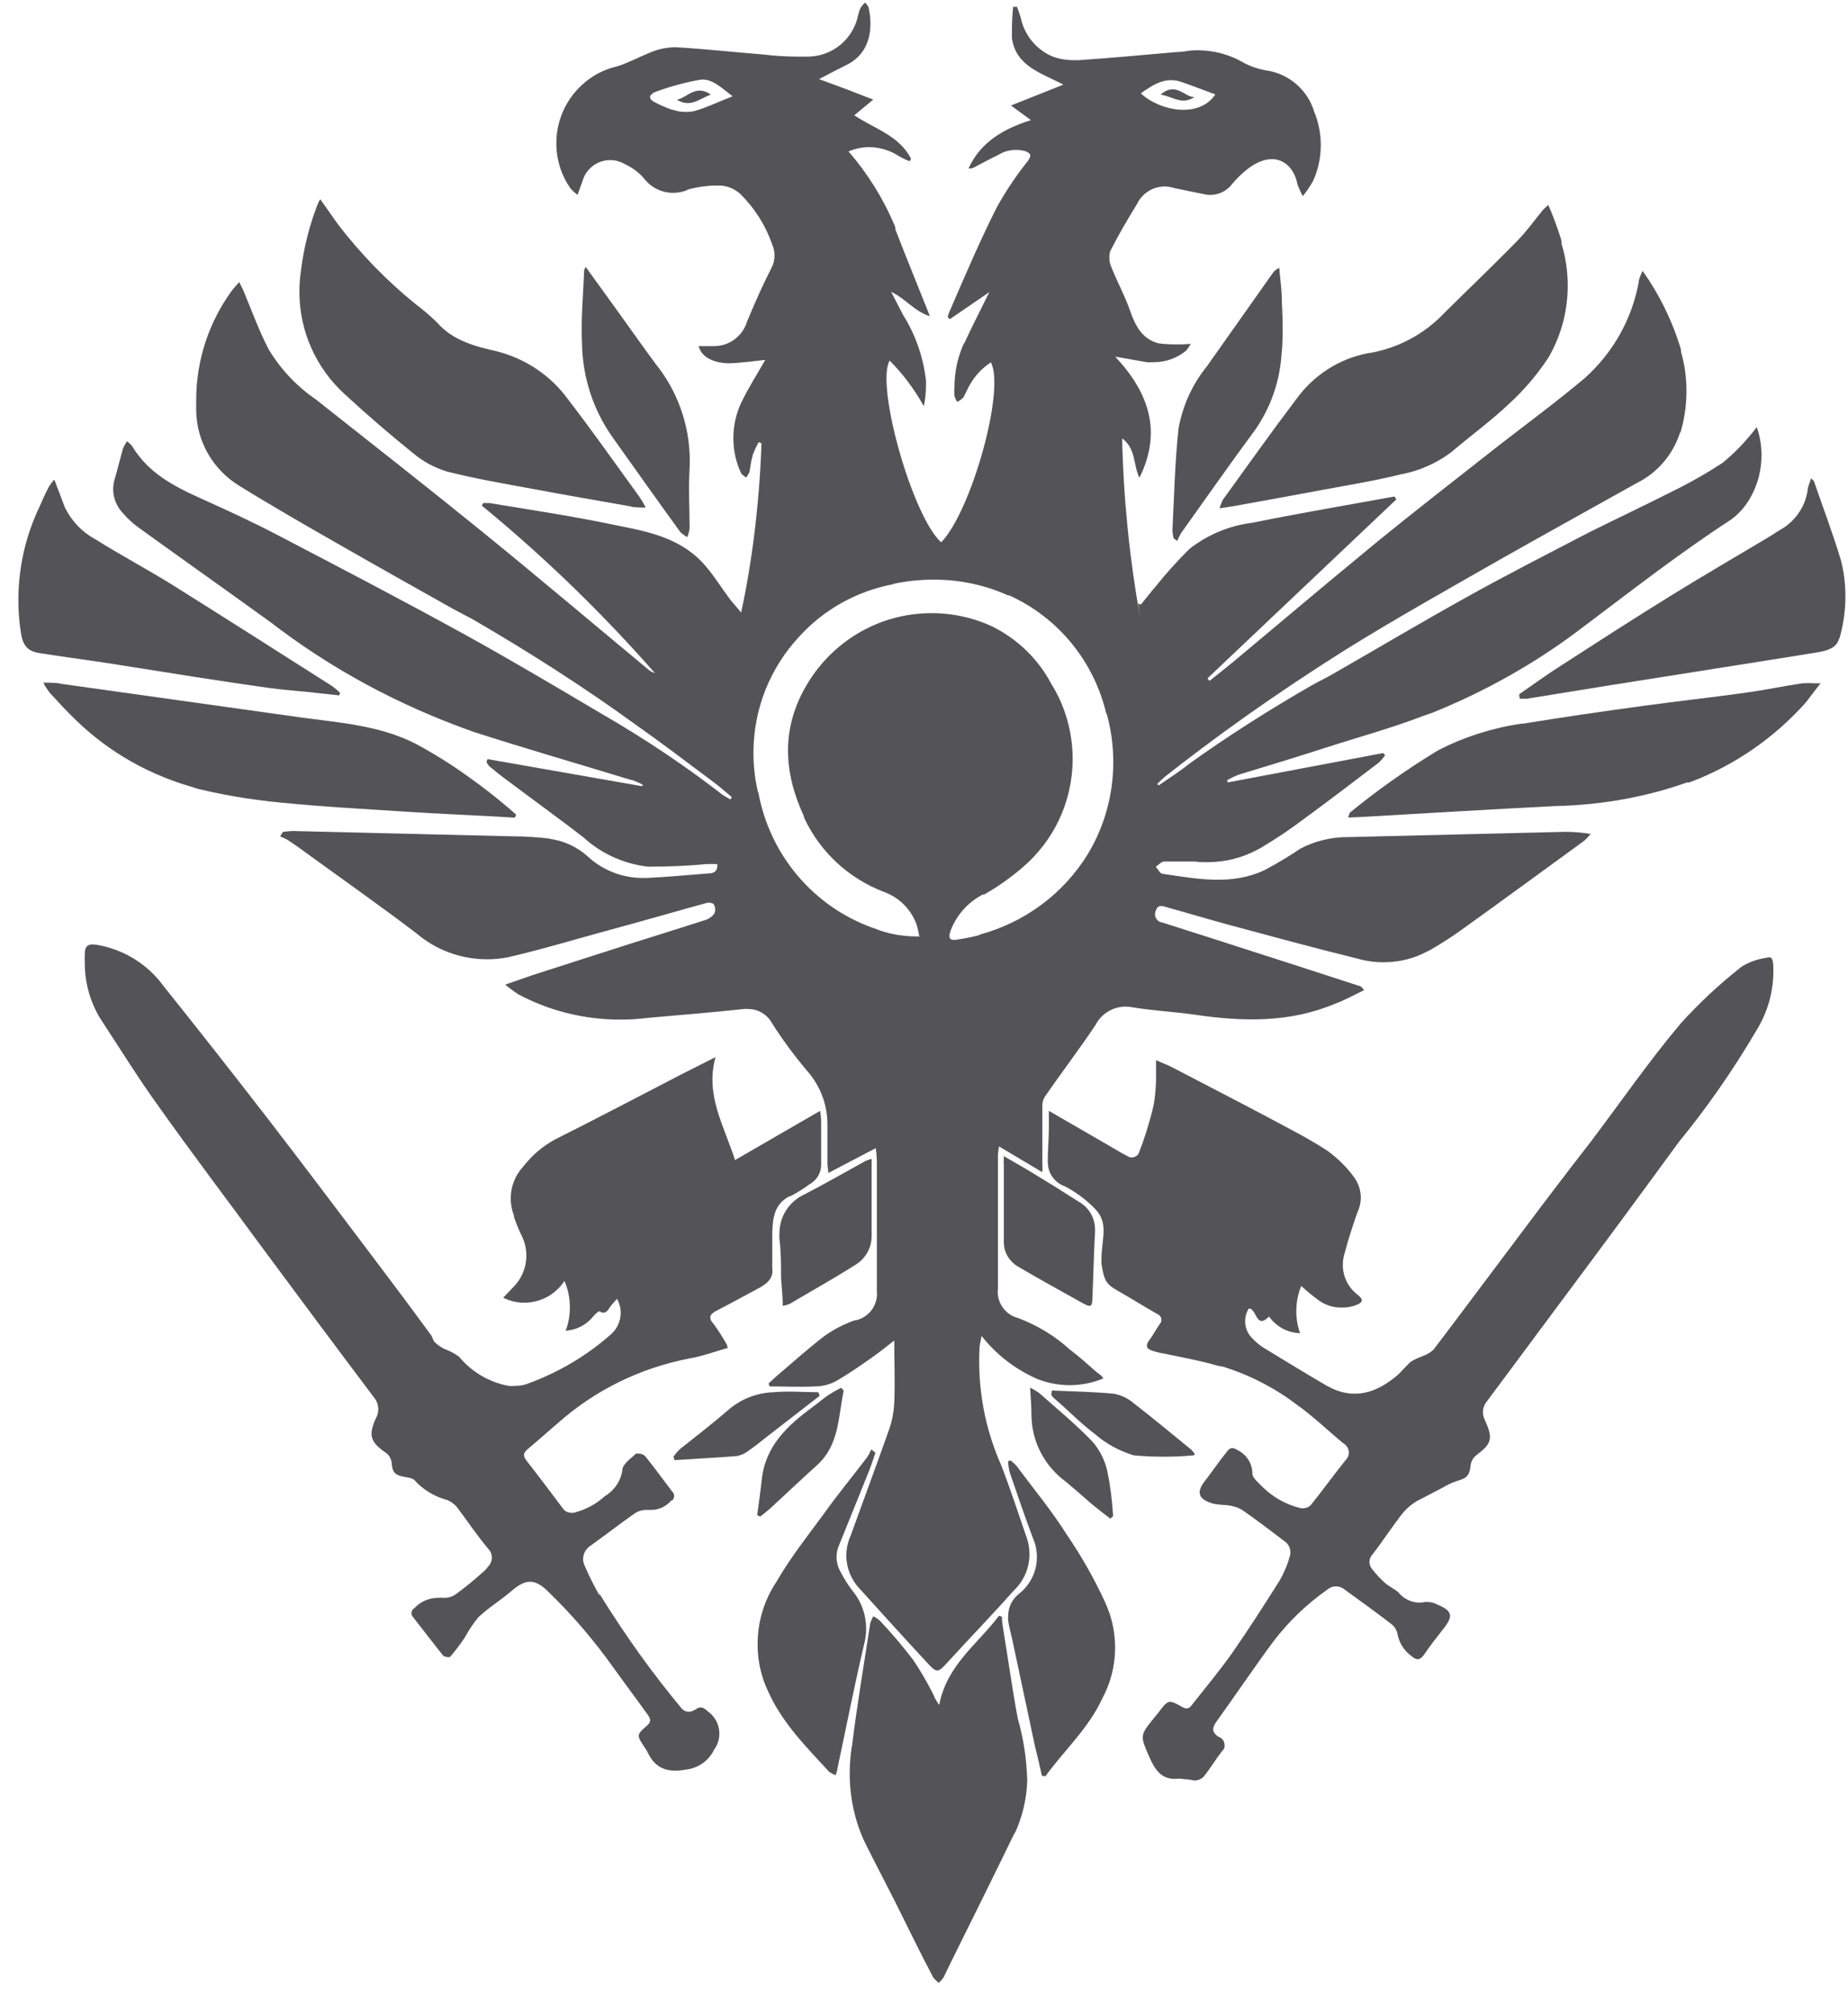 <?xml version="1.0" encoding="UTF-8"?>
<svg width="56px" height="61px" viewBox="0 0 56 61" version="1.1" xmlns="http://www.w3.org/2000/svg" xmlns:xlink="http://www.w3.org/1999/xlink">
    <title>faction-crucible-svgrepo-com</title>
    <g id="页面-1" stroke="none" stroke-width="1" fill="none" fill-rule="evenodd">
        <g id="形状库素材-节日" transform="translate(-160, -240)" fill="#545458" fill-rule="nonzero">
            <g id="faction-crucible-svgrepo-com" transform="translate(160.557, 240.076)">
                <path d="M6.693,8.472 L6.811,8.711 C7.066,9.322 7.288,9.942 7.595,10.529 C7.966,11.135 8.446,11.637 9.011,12.025 L9.027,12.037 C10.719,13.375 12.413,14.701 14.084,16.058 C15.754,17.415 17.425,18.829 19.095,20.216 C19.15,20.261 19.213,20.297 19.285,20.318 L19.288,20.318 C17.693,18.505 16.002,16.866 14.191,15.366 L14.116,15.306 L14.043,15.244 L14.088,15.166 L14.268,15.166 C15.569,15.379 16.874,15.576 18.171,15.852 C19.172,16.045 20.162,16.262 20.86,17.119 C21.115,17.419 21.323,17.764 21.557,18.072 C21.647,18.19 21.754,18.302 21.902,18.482 C22.23,16.973 22.451,15.211 22.517,13.409 L22.519,13.355 L22.433,13.321 C22.371,13.433 22.307,13.568 22.253,13.709 L22.245,13.731 L22.245,13.756 C22.196,13.908 22.187,14.076 22.151,14.232 C22.123,14.294 22.091,14.348 22.052,14.397 L22.054,14.395 C22.001,14.35 21.923,14.313 21.898,14.256 C21.752,13.947 21.666,13.583 21.666,13.199 C21.666,12.815 21.752,12.453 21.904,12.127 L21.898,12.142 C22.116,11.678 22.395,11.251 22.633,10.829 C22.305,10.863 21.926,10.919 21.55,10.932 C21.066,10.932 20.691,10.739 20.614,10.411 L21.083,10.411 C21.083,10.411 21.085,10.411 21.085,10.411 C21.548,10.411 21.941,10.107 22.074,9.687 L22.076,9.68 C22.307,9.125 22.549,8.572 22.823,8.037 C22.879,7.932 22.913,7.807 22.913,7.674 C22.913,7.672 22.913,7.67 22.913,7.668 L22.913,7.668 C22.913,7.552 22.888,7.439 22.845,7.338 L22.847,7.344 C22.637,6.738 22.303,6.221 21.876,5.801 L21.876,5.801 C21.714,5.653 21.501,5.557 21.266,5.546 L21.265,5.546 L21.199,5.546 C21.195,5.546 21.19,5.546 21.184,5.546 C20.85,5.546 20.53,5.595 20.228,5.686 L20.25,5.681 L20.275,5.681 C20.147,5.735 19.999,5.767 19.843,5.767 C19.474,5.767 19.148,5.589 18.943,5.313 L18.942,5.31 C18.786,5.141 18.602,5.002 18.394,4.905 L18.383,4.901 C18.255,4.822 18.1,4.775 17.933,4.775 C17.534,4.775 17.196,5.045 17.095,5.411 L17.093,5.416 C17.048,5.535 17.007,5.655 16.945,5.827 C16.864,5.769 16.795,5.707 16.733,5.636 L16.731,5.634 C16.461,5.251 16.302,4.777 16.302,4.263 C16.302,3.461 16.697,2.749 17.303,2.314 L17.31,2.308 C17.554,2.134 17.841,2.004 18.152,1.933 L18.167,1.929 C18.499,1.819 18.812,1.65 19.137,1.519 C19.36,1.421 19.62,1.361 19.894,1.354 L19.896,1.354 C20.803,1.406 21.705,1.506 22.613,1.579 C22.926,1.618 23.287,1.64 23.653,1.64 C23.668,1.64 23.683,1.64 23.698,1.64 L23.876,1.64 C23.887,1.64 23.901,1.64 23.914,1.64 C24.669,1.64 25.301,1.104 25.445,0.39 L25.447,0.381 C25.468,0.294 25.494,0.219 25.528,0.148 L25.524,0.156 C25.565,0.097 25.609,0.047 25.655,0 L25.655,0 C25.697,0.052 25.755,0.103 25.766,0.159 C25.894,0.75 25.839,1.506 25.121,1.879 C24.855,2.01 24.592,2.149 24.262,2.321 L25.084,2.625 L25.905,2.942 L25.331,3.418 C25.942,3.828 26.698,4.033 27.05,4.736 L27.009,4.809 C26.887,4.764 26.782,4.713 26.683,4.655 L26.692,4.661 C26.432,4.487 26.111,4.382 25.764,4.382 L25.764,4.382 C25.543,4.387 25.335,4.434 25.145,4.517 L25.157,4.513 C25.729,5.173 26.207,5.934 26.555,6.764 L26.576,6.821 L26.576,6.879 C26.908,7.737 27.262,8.598 27.622,9.505 C27.146,9.357 26.88,8.967 26.448,8.767 C26.572,9.005 26.687,9.239 26.81,9.468 C27.17,10.04 27.418,10.717 27.502,11.444 L27.504,11.467 L27.504,11.594 C27.504,11.594 27.504,11.594 27.504,11.594 C27.504,11.825 27.478,12.05 27.431,12.267 L27.435,12.247 L27.435,12.226 C27.14,11.701 26.799,11.249 26.403,10.85 L26.403,10.85 C25.969,11.588 27.084,15.557 27.963,16.358 C28.875,15.423 29.913,11.729 29.469,10.904 C29.214,11.071 29.004,11.29 28.854,11.547 L28.848,11.557 C28.766,11.688 28.71,11.836 28.635,11.967 C28.582,12.02 28.52,12.065 28.455,12.1 L28.451,12.102 C28.413,12.048 28.383,11.986 28.366,11.918 L28.365,11.915 C28.363,11.877 28.361,11.834 28.361,11.791 C28.361,11.748 28.363,11.705 28.365,11.662 L28.365,11.667 C28.365,11.667 28.365,11.665 28.365,11.663 C28.365,11.174 28.473,10.709 28.668,10.293 L28.661,10.314 L28.661,10.334 C28.891,9.826 29.15,9.333 29.424,8.774 L28.226,9.595 L28.16,9.53 C28.181,9.445 28.209,9.372 28.245,9.303 L28.241,9.309 C28.683,8.283 29.135,7.224 29.653,6.198 C29.947,5.671 30.256,5.218 30.599,4.792 L30.584,4.811 C30.708,4.638 30.691,4.569 30.498,4.5 C30.418,4.479 30.326,4.466 30.232,4.466 L30.232,4.466 C30.23,4.466 30.228,4.466 30.226,4.466 C30.024,4.466 29.833,4.526 29.675,4.629 L29.679,4.627 C29.428,4.741 29.19,4.882 28.944,5.004 C28.916,5.019 28.882,5.028 28.845,5.028 C28.843,5.028 28.841,5.028 28.841,5.028 L28.792,5.028 C29.154,4.241 29.827,3.834 30.684,3.564 L30.367,3.333 L30.08,3.12 L31.668,2.488 C30.991,2.135 30.228,1.929 30.108,1.084 C30.108,0.99 30.108,0.883 30.108,0.776 C30.11,0.538 30.125,0.304 30.151,0.073 L30.148,0.103 L30.148,0.131 L30.262,0.131 C30.299,0.234 30.341,0.345 30.369,0.439 C30.478,0.986 30.847,1.429 31.338,1.637 L31.349,1.64 C31.533,1.708 31.745,1.747 31.966,1.747 C31.97,1.747 31.974,1.747 31.977,1.747 L32.133,1.747 C33.117,1.682 34.1,1.588 35.084,1.502 C35.223,1.498 35.356,1.483 35.485,1.459 L35.47,1.461 C35.549,1.453 35.639,1.447 35.731,1.447 C36.252,1.447 36.74,1.59 37.158,1.841 L37.144,1.834 C37.326,1.929 37.536,2.004 37.758,2.049 L37.773,2.051 C38.489,2.141 39.066,2.642 39.267,3.307 L39.271,3.32 C39.394,3.617 39.467,3.96 39.467,4.322 C39.467,4.719 39.379,5.096 39.222,5.433 L39.229,5.416 C39.13,5.589 39.029,5.735 38.916,5.874 L38.922,5.868 C38.864,5.761 38.807,5.636 38.759,5.506 L38.753,5.488 L38.753,5.467 C38.605,4.822 38.018,4.445 37.234,5.056 C37.066,5.191 36.916,5.336 36.783,5.495 L36.779,5.501 C36.627,5.701 36.389,5.829 36.123,5.829 C36.119,5.829 36.117,5.829 36.113,5.829 L36.113,5.829 C36.111,5.829 36.11,5.829 36.11,5.829 C36.042,5.829 35.975,5.82 35.913,5.803 L35.918,5.805 C35.615,5.746 35.311,5.681 35.011,5.619 C34.927,5.591 34.829,5.574 34.728,5.574 L34.728,5.574 C34.37,5.578 34.062,5.784 33.91,6.082 L33.909,6.088 C33.618,6.56 33.335,7.04 33.087,7.533 C33.069,7.593 33.059,7.661 33.059,7.732 C33.059,7.835 33.082,7.934 33.123,8.022 L33.121,8.019 C33.297,8.467 33.532,8.889 33.687,9.337 C33.843,9.785 34.049,10.195 34.546,10.327 C34.705,10.347 34.891,10.36 35.078,10.36 C35.08,10.36 35.082,10.36 35.082,10.36 L35.082,10.36 C35.23,10.36 35.378,10.36 35.525,10.34 L35.525,10.34 C35.482,10.422 35.433,10.494 35.377,10.559 L35.377,10.557 C35.116,10.769 34.78,10.898 34.415,10.898 C34.413,10.898 34.413,10.898 34.411,10.898 L34.411,10.898 C34.377,10.9 34.338,10.902 34.298,10.902 C34.259,10.902 34.22,10.9 34.18,10.898 L34.186,10.898 L33.237,10.73 C34.28,11.842 34.653,13.025 33.972,14.399 C33.779,14.029 33.882,13.536 33.447,13.205 C33.49,15.081 33.676,16.881 33.993,18.636 L33.961,18.424 L33.933,18.214 L34.015,18.242 C34.163,18.062 34.306,17.877 34.458,17.7 C34.793,17.282 35.131,16.909 35.487,16.557 L35.489,16.555 C36.016,16.141 36.665,15.859 37.373,15.766 L37.394,15.764 C38.682,15.501 39.989,15.28 41.288,15.042 L41.699,14.969 L41.757,15.055 L36.031,20.481 L36.096,20.554 C36.327,20.37 36.556,20.192 36.783,20.005 C38.219,18.803 39.655,17.592 41.093,16.409 C42.349,15.383 43.633,14.389 44.906,13.388 C45.769,12.719 46.626,12.087 47.46,11.386 C48.296,10.642 48.883,9.635 49.097,8.495 L49.102,8.463 L49.102,8.429 C49.136,8.315 49.175,8.217 49.222,8.124 L49.219,8.133 C49.71,8.819 50.107,9.616 50.368,10.471 L50.383,10.529 L50.383,10.587 C50.488,10.942 50.548,11.348 50.548,11.77 C50.548,11.772 50.548,11.774 50.548,11.774 L50.548,11.774 C50.548,12.224 50.48,12.659 50.355,13.07 L50.362,13.038 L50.362,13.004 C50.147,13.696 49.667,14.251 49.044,14.56 L49.029,14.568 C47.646,15.344 46.251,16.111 44.876,16.891 C43.32,17.781 41.757,18.655 40.23,19.603 C38.074,20.961 36.245,22.264 34.49,23.659 L34.619,23.559 L34.754,23.456 C34.668,23.529 34.585,23.601 34.512,23.674 L34.512,23.674 L34.553,23.722 C34.861,23.509 35.174,23.312 35.482,23.066 C36.608,22.256 37.924,21.415 39.282,20.64 L39.749,20.395 C41.112,19.615 42.462,18.81 43.828,18.051 C45.06,17.361 46.341,16.709 47.604,16.052 C48.425,15.642 49.247,15.256 50.066,14.841 C50.707,14.528 51.245,14.215 51.759,13.87 L51.708,13.902 L51.656,13.936 C51.96,13.688 52.228,13.418 52.47,13.126 L52.477,13.116 C52.539,13.051 52.588,12.981 52.678,12.865 C52.769,13.12 52.822,13.413 52.822,13.718 C52.822,14.174 52.706,14.603 52.5,14.976 L52.507,14.963 C52.355,15.246 52.151,15.482 51.905,15.664 L51.9,15.668 C50.315,16.697 48.83,17.864 47.319,18.996 C45.992,20.003 44.473,20.867 42.846,21.521 L42.713,21.568 L42.582,21.613 C41.612,21.986 40.611,22.258 39.623,22.577 C38.746,22.86 37.859,23.132 36.976,23.398 C36.839,23.452 36.725,23.509 36.614,23.574 L36.627,23.567 L36.648,23.632 L41.359,22.742 L41.417,22.811 C41.359,22.89 41.299,22.959 41.234,23.025 L41.234,23.025 C40.478,23.599 39.719,24.182 38.948,24.744 C38.558,25.04 38.114,25.34 37.651,25.614 L37.585,25.65 L37.516,25.687 C37.083,25.914 36.571,26.049 36.027,26.049 C36.025,26.049 36.023,26.049 36.021,26.049 L36.021,26.049 C35.898,26.049 35.776,26.049 35.652,26.029 L35.652,26.029 C35.463,26.029 35.242,26.029 35.024,26.029 L34.724,26.029 C34.634,26.029 34.552,26.132 34.465,26.188 C34.535,26.261 34.597,26.402 34.679,26.402 C35.714,26.553 36.76,26.763 37.769,26.287 C38.194,26.059 38.545,25.845 38.882,25.616 L38.839,25.644 C39.259,25.419 39.758,25.288 40.287,25.288 C40.29,25.288 40.296,25.288 40.3,25.288 L40.328,25.288 L46.879,25.129 C47.158,25.129 47.43,25.155 47.694,25.202 L47.666,25.198 L47.638,25.198 C47.58,25.273 47.518,25.339 47.451,25.399 L47.449,25.4 C46.241,26.278 45.039,27.161 43.825,28.031 C43.515,28.26 43.159,28.492 42.792,28.704 L42.737,28.732 L42.679,28.76 C42.3,28.963 41.85,29.081 41.372,29.081 C41.37,29.081 41.367,29.081 41.365,29.081 L41.365,29.081 C41.084,29.081 40.814,29.04 40.557,28.965 L40.577,28.97 C39.269,28.65 37.971,28.293 36.674,27.945 C36.053,27.776 35.442,27.592 34.82,27.42 C34.692,27.382 34.54,27.313 34.471,27.506 C34.454,27.542 34.443,27.581 34.443,27.624 L34.443,27.624 C34.443,27.624 34.443,27.624 34.443,27.624 C34.443,27.723 34.499,27.81 34.582,27.853 L34.583,27.853 C34.606,27.862 34.634,27.871 34.662,27.877 L34.666,27.877 L36.136,28.346 L38.804,29.205 L40.634,29.799 C40.671,29.799 40.707,29.833 40.778,29.926 C40.482,30.071 40.199,30.226 39.901,30.337 C38.521,30.92 37.088,30.883 35.645,30.669 C35.017,30.579 34.381,30.551 33.753,30.444 C33.693,30.433 33.625,30.425 33.556,30.425 C33.16,30.425 32.815,30.648 32.643,30.976 L32.641,30.982 C32.141,31.728 31.606,32.427 31.102,33.16 C31.055,33.237 31.029,33.331 31.029,33.43 L31.029,33.43 L31.029,35.105 C31.029,35.11 31.031,35.116 31.031,35.123 C31.031,35.131 31.031,35.137 31.029,35.142 L31.029,35.142 C31.032,35.187 31.034,35.24 31.034,35.292 C31.034,35.345 31.032,35.397 31.029,35.45 L31.029,35.442 L29.716,34.662 C29.701,34.737 29.69,34.829 29.684,34.921 L29.684,34.928 L29.684,38.959 C29.681,38.991 29.677,39.029 29.677,39.066 C29.677,39.449 29.939,39.771 30.294,39.861 L30.299,39.863 C30.907,40.094 31.43,40.42 31.874,40.827 L31.871,40.823 C32.157,41.037 32.426,41.286 32.692,41.517 C32.767,41.56 32.83,41.618 32.879,41.687 L32.881,41.689 C32.577,41.82 32.225,41.895 31.856,41.895 C31.486,41.895 31.132,41.818 30.813,41.682 L30.83,41.687 C30.17,41.389 29.619,40.952 29.195,40.412 L29.188,40.403 C29.16,40.562 29.135,40.654 29.126,40.748 C29.118,40.872 29.115,41.018 29.115,41.164 C29.115,42.295 29.356,43.367 29.789,44.336 L29.769,44.288 C30.056,45.023 30.298,45.773 30.556,46.521 C30.609,46.669 30.639,46.839 30.639,47.016 C30.639,47.447 30.459,47.837 30.17,48.112 L30.17,48.112 C29.555,48.806 28.91,49.472 28.275,50.165 L28.188,50.259 C27.853,50.628 27.843,50.642 27.495,50.259 C26.822,49.533 26.162,48.802 25.5,48.071 C25.249,47.809 25.093,47.454 25.089,47.062 L25.089,47.062 C25.089,46.843 25.138,46.633 25.224,46.446 L25.22,46.455 C25.61,45.379 26.008,44.305 26.387,43.234 C26.473,42.992 26.529,42.711 26.542,42.418 L26.542,42.413 C26.567,41.813 26.542,41.215 26.542,40.542 C26.28,40.742 26.074,40.915 25.852,41.067 C25.496,41.318 25.138,41.567 24.761,41.781 C24.583,41.875 24.371,41.931 24.146,41.933 L24.146,41.933 C23.687,41.957 23.222,41.933 22.763,41.933 L22.734,41.843 L22.98,41.618 C23.46,41.207 23.919,40.797 24.42,40.41 C24.686,40.219 24.994,40.056 25.322,39.938 L25.348,39.931 L25.372,39.931 C25.745,39.848 26.019,39.52 26.019,39.128 C26.019,39.102 26.017,39.077 26.015,39.053 L26.015,39.057 L26.015,35.105 C26.01,34.955 25.997,34.812 25.976,34.673 L25.978,34.694 L25.978,34.715 L24.542,35.467 C24.542,35.352 24.517,35.281 24.517,35.212 C24.517,34.859 24.517,34.505 24.517,34.152 C24.517,34.103 24.517,34.045 24.517,33.987 C24.514,33.354 24.272,32.778 23.876,32.343 L23.878,32.345 C23.541,31.946 23.211,31.503 22.909,31.042 L22.877,30.989 L22.843,30.937 C22.703,30.674 22.431,30.498 22.116,30.498 C22.112,30.498 22.11,30.498 22.108,30.498 L22.108,30.498 C22.089,30.496 22.067,30.494 22.044,30.494 C22.022,30.494 21.999,30.496 21.979,30.498 L21.981,30.498 C21.004,30.605 20.031,30.678 19.054,30.768 C18.81,30.8 18.527,30.819 18.242,30.819 C17.106,30.819 16.037,30.534 15.104,30.029 L15.139,30.046 C14.993,29.949 14.868,29.855 14.748,29.754 L14.753,29.759 L15.574,29.473 L18.488,28.537 C19.264,28.291 20.038,28.053 20.815,27.802 C20.927,27.767 21.023,27.697 21.088,27.607 L21.09,27.605 C21.105,27.57 21.115,27.528 21.115,27.487 C21.115,27.485 21.115,27.483 21.115,27.483 L21.115,27.483 C21.115,27.425 21.1,27.373 21.073,27.326 L21.073,27.328 C21.049,27.283 20.918,27.262 20.86,27.283 C19.875,27.553 18.898,27.838 17.912,28.104 C16.926,28.37 15.886,28.687 14.858,28.925 C14.661,28.966 14.436,28.991 14.204,28.991 C13.392,28.991 12.65,28.7 12.074,28.215 L12.08,28.218 C11.003,27.397 9.892,26.617 8.797,25.822 C8.583,25.667 8.386,25.519 8.152,25.37 C8.09,25.335 8.017,25.301 7.942,25.271 L7.931,25.267 L8.017,25.132 C8.101,25.119 8.204,25.108 8.309,25.104 L8.317,25.104 L14.941,25.264 C15.357,25.265 15.764,25.292 16.163,25.342 L16.114,25.337 L16.069,25.337 C16.523,25.393 16.924,25.582 17.241,25.864 L17.239,25.862 C17.678,26.274 18.27,26.527 18.923,26.527 C18.925,26.527 18.925,26.527 18.927,26.527 L19.024,26.527 C19.669,26.499 20.291,26.437 20.925,26.388 C21.073,26.388 21.195,26.327 21.18,26.105 L20.863,26.105 C20.359,26.154 19.772,26.184 19.176,26.184 L19.069,26.184 C18.308,26.092 17.637,25.77 17.114,25.288 L17.115,25.29 C16.377,24.72 15.61,24.169 14.871,23.612 C14.654,23.456 14.461,23.301 14.264,23.136 C14.232,23.1 14.206,23.057 14.187,23.012 L14.185,23.008 L14.219,22.926 L18.902,23.747 L18.923,23.702 C18.835,23.655 18.728,23.606 18.617,23.565 L18.598,23.559 L18.574,23.559 C16.986,23.076 15.385,22.611 13.801,22.103 C11.455,21.272 9.423,20.153 7.614,18.756 L7.664,18.793 C6.331,17.83 4.993,16.885 3.658,15.921 C3.474,15.79 3.313,15.642 3.172,15.477 L3.168,15.473 C2.989,15.286 2.876,15.033 2.872,14.751 L2.872,14.751 C2.872,14.643 2.889,14.538 2.919,14.44 L2.917,14.448 C3.007,14.14 3.082,13.823 3.172,13.512 C3.206,13.43 3.247,13.356 3.298,13.293 L3.296,13.295 C3.352,13.34 3.403,13.388 3.446,13.441 L3.448,13.443 C3.924,14.239 4.68,14.644 5.501,15.014 C6.322,15.383 7.098,15.739 7.865,16.142 C9.745,17.123 11.624,18.104 13.48,19.125 C14.892,19.902 16.276,20.726 17.667,21.548 C19.093,22.374 20.31,23.201 21.465,24.105 L21.394,24.051 L21.345,24.006 C21.409,24.052 21.486,24.099 21.563,24.142 L21.576,24.148 L21.621,24.079 C21.437,23.927 21.255,23.762 21.062,23.619 C20.278,23.033 19.502,22.442 18.698,21.876 C17.232,20.811 15.527,19.707 13.765,18.688 L13.476,18.535 L13.165,18.37 C11.995,17.714 10.818,17.052 9.648,16.382 C8.654,15.812 7.657,15.241 6.676,14.633 C5.906,14.153 5.4,13.315 5.388,12.357 L5.388,12.355 C5.388,12.269 5.388,12.166 5.388,12.065 C5.388,12.061 5.388,12.055 5.388,12.052 C5.388,10.805 5.793,9.652 6.479,8.716 L6.468,8.731 C6.538,8.641 6.616,8.562 6.714,8.444 L6.693,8.472 Z M27.298,28.288 C27.275,28.145 27.245,28.02 27.206,27.9 L27.212,27.918 C27.037,27.465 26.683,27.116 26.239,26.953 L26.227,26.949 C25.145,26.533 24.291,25.73 23.816,24.714 L23.805,24.688 L23.805,24.66 C23.197,23.351 23.115,22.046 23.842,20.756 C24.606,19.403 26.034,18.503 27.673,18.503 C28.355,18.503 29.002,18.658 29.578,18.938 L29.551,18.927 C30.303,19.311 30.903,19.902 31.289,20.625 L31.301,20.648 C31.706,21.293 31.947,22.078 31.947,22.92 C31.947,24.234 31.361,25.412 30.433,26.205 L30.427,26.21 C30.084,26.505 29.703,26.777 29.298,27.011 L29.261,27.03 L29.22,27.03 C28.766,27.27 28.419,27.663 28.243,28.14 L28.239,28.155 C28.173,28.368 28.239,28.434 28.456,28.393 C28.723,28.353 28.953,28.305 29.178,28.243 L29.137,28.252 L29.1,28.252 C30.517,27.875 31.683,26.985 32.411,25.798 L32.424,25.774 C32.898,24.984 33.179,24.03 33.179,23.012 C33.179,22.485 33.104,21.977 32.964,21.495 L32.973,21.533 L32.973,21.574 C32.596,19.95 31.501,18.64 30.05,17.976 L30.018,17.963 L29.984,17.963 C29.325,17.663 28.554,17.487 27.74,17.487 C27.735,17.487 27.731,17.487 27.725,17.487 L27.725,17.487 C27.288,17.489 26.863,17.537 26.454,17.629 L26.493,17.622 L26.531,17.622 C25.384,17.835 24.396,18.407 23.662,19.213 L23.659,19.217 C22.802,20.136 22.275,21.373 22.275,22.734 C22.275,22.738 22.275,22.74 22.275,22.744 L22.275,22.744 C22.275,22.746 22.275,22.746 22.275,22.748 C22.275,23.175 22.328,23.589 22.427,23.985 L22.419,23.949 L22.419,23.912 C22.764,25.841 24.103,27.392 25.875,28.033 L25.912,28.044 C26.298,28.205 26.748,28.299 27.219,28.299 C27.221,28.299 27.223,28.299 27.227,28.299 L27.33,28.299 L27.298,28.288 Z M21.641,2.84 C21.3,2.582 21.017,2.291 20.657,2.34 C20.102,2.441 19.615,2.584 19.148,2.769 L19.2,2.75 L19.253,2.75 C19.101,2.799 19.108,2.93 19.253,3.005 C19.41,3.092 19.596,3.174 19.787,3.243 L19.815,3.253 L19.843,3.253 C19.95,3.292 20.074,3.315 20.203,3.315 C20.209,3.315 20.213,3.315 20.218,3.315 L20.218,3.315 C20.228,3.315 20.239,3.315 20.252,3.315 C20.329,3.315 20.404,3.307 20.477,3.292 L20.47,3.294 C20.852,3.187 21.205,3.011 21.651,2.839 L21.641,2.84 Z M36.269,2.784 C35.913,2.653 35.579,2.522 35.243,2.407 C34.754,2.239 34.381,2.494 34.012,2.752 C34.612,3.307 35.785,3.504 36.265,2.794 L36.269,2.784 Z" id="形状"></path>
                <path d="M21.503,40.765 C21.092,40.883 20.719,41.02 20.353,41.082 C18.816,41.378 17.472,42.057 16.379,43.018 L16.388,43.011 C16.067,43.281 15.756,43.566 15.436,43.832 C15.312,43.935 15.276,44.025 15.391,44.173 C15.767,44.653 16.133,45.143 16.499,45.63 C16.553,45.709 16.643,45.761 16.744,45.761 L16.744,45.761 C16.757,45.763 16.772,45.765 16.787,45.765 C16.802,45.765 16.817,45.763 16.832,45.761 L16.831,45.761 C17.196,45.669 17.513,45.495 17.772,45.259 L17.77,45.261 C18.053,45.092 18.252,44.807 18.302,44.475 L18.302,44.47 C18.302,44.29 18.568,44.117 18.713,43.969 L18.795,43.969 C18.797,43.969 18.799,43.969 18.799,43.969 C18.874,43.969 18.942,43.997 18.992,44.044 L18.992,44.044 C19.275,44.393 19.534,44.755 19.813,45.12 C19.849,45.152 19.872,45.199 19.872,45.251 C19.872,45.251 19.872,45.251 19.872,45.253 L19.872,45.253 C19.872,45.253 19.872,45.255 19.872,45.255 C19.872,45.308 19.849,45.354 19.813,45.388 L19.813,45.388 L19.785,45.388 C19.639,45.564 19.42,45.675 19.174,45.675 C19.174,45.675 19.174,45.675 19.172,45.675 L19.028,45.675 C19.028,45.675 19.026,45.675 19.026,45.675 C18.891,45.675 18.767,45.718 18.664,45.791 L18.666,45.789 C18.224,46.097 17.792,46.434 17.357,46.746 C17.215,46.83 17.117,46.982 17.112,47.154 L17.112,47.154 C17.112,47.154 17.112,47.154 17.112,47.156 C17.112,47.231 17.129,47.301 17.159,47.362 L17.157,47.359 C17.314,47.722 17.466,48.019 17.631,48.305 L17.607,48.26 L17.607,48.215 C18.415,49.52 19.227,50.643 20.11,51.705 L20.07,51.656 C20.123,51.738 20.213,51.791 20.316,51.791 C20.316,51.791 20.316,51.791 20.316,51.791 L20.316,51.791 C20.316,51.791 20.316,51.791 20.318,51.791 C20.376,51.791 20.428,51.774 20.473,51.746 L20.471,51.746 L20.516,51.725 C20.668,51.611 20.762,51.66 20.89,51.778 C21.103,51.928 21.242,52.173 21.242,52.453 C21.242,52.636 21.182,52.805 21.081,52.942 L21.083,52.94 C20.927,53.261 20.625,53.488 20.267,53.538 L20.261,53.538 C19.699,53.645 19.309,53.538 19.067,53.017 C19.037,52.957 19.003,52.906 18.968,52.859 L18.97,52.861 C18.735,52.5 18.728,52.492 19.043,52.216 C19.212,52.078 19.133,51.961 19.043,51.843 C18.715,51.384 18.374,50.932 18.045,50.473 C17.432,49.612 16.784,48.857 16.071,48.167 L16.067,48.163 C15.657,47.752 15.378,47.752 14.935,48.139 C14.614,48.414 14.249,48.635 13.945,48.922 C13.797,49.1 13.66,49.299 13.544,49.511 L13.535,49.53 C13.385,49.755 13.236,49.95 13.079,50.133 L13.086,50.124 C13.058,50.156 12.897,50.124 12.869,50.087 C12.561,49.704 12.269,49.314 11.965,48.93 C11.932,48.898 11.911,48.853 11.911,48.802 C11.911,48.752 11.932,48.707 11.965,48.675 L11.965,48.675 L12.01,48.643 C12.188,48.455 12.44,48.339 12.719,48.339 C12.721,48.339 12.723,48.339 12.725,48.339 L12.725,48.339 C12.747,48.337 12.773,48.335 12.8,48.335 C12.826,48.335 12.852,48.337 12.878,48.339 L12.875,48.339 L12.916,48.339 C12.916,48.339 12.916,48.339 12.918,48.339 C13.051,48.339 13.173,48.294 13.27,48.219 L13.268,48.221 C13.544,48.02 13.797,47.811 14.061,47.576 C14.127,47.522 14.183,47.462 14.232,47.394 L14.234,47.391 C14.305,47.321 14.348,47.226 14.348,47.121 L14.348,47.121 C14.348,47.121 14.348,47.121 14.348,47.119 C14.348,47.019 14.309,46.927 14.245,46.862 L14.245,46.862 C13.9,46.451 13.6,46.003 13.289,45.589 C13.21,45.497 13.111,45.424 12.998,45.377 L12.993,45.375 C12.605,45.272 12.273,45.066 12.018,44.79 L12.016,44.788 C11.971,44.723 11.836,44.698 11.74,44.681 C11.405,44.629 11.33,44.546 11.309,44.222 C11.288,44.11 11.228,44.014 11.142,43.948 L11.14,43.948 C10.664,43.62 10.595,43.414 10.84,42.885 C10.882,42.81 10.906,42.722 10.906,42.628 C10.906,42.628 10.906,42.628 10.906,42.627 L10.906,42.627 C10.906,42.627 10.906,42.625 10.906,42.625 C10.906,42.488 10.855,42.362 10.775,42.265 L10.775,42.265 C9.629,40.744 8.496,39.225 7.376,37.709 C6.337,36.293 5.278,34.897 4.256,33.457 C3.662,32.635 3.12,31.762 2.561,30.909 C2.216,30.401 2.012,29.774 2.012,29.1 C2.012,29.098 2.012,29.096 2.012,29.094 L2.012,29.094 C2.01,29.056 2.008,29.013 2.008,28.968 C2.008,28.923 2.01,28.88 2.012,28.837 L2.012,28.843 C2.012,28.58 2.111,28.511 2.374,28.552 C3.202,28.693 3.907,29.141 4.378,29.774 L4.383,29.782 C5.451,31.117 6.506,32.459 7.548,33.807 C8.681,35.277 9.792,36.755 10.91,38.236 C11.448,38.946 11.986,39.668 12.507,40.382 C12.556,40.452 12.565,40.551 12.625,40.6 C12.702,40.673 12.79,40.737 12.886,40.785 L12.891,40.789 C13.068,40.855 13.22,40.935 13.356,41.035 L13.351,41.031 C13.726,41.483 14.247,41.802 14.841,41.914 L14.858,41.916 C14.888,41.92 14.922,41.922 14.958,41.922 C14.993,41.922 15.027,41.92 15.061,41.916 L15.057,41.916 C15.061,41.916 15.063,41.916 15.066,41.916 C15.186,41.916 15.301,41.897 15.409,41.86 L15.402,41.862 C16.388,41.505 17.235,40.995 17.963,40.349 L17.955,40.356 C18.137,40.197 18.252,39.964 18.252,39.704 C18.252,39.548 18.21,39.402 18.139,39.276 L18.141,39.28 C18.062,39.366 18.006,39.428 17.952,39.494 C17.897,39.559 17.817,39.797 17.603,39.653 C17.541,39.689 17.489,39.732 17.444,39.784 L17.444,39.784 C17.243,40.047 16.937,40.221 16.589,40.244 L16.585,40.244 C16.666,40.034 16.712,39.79 16.712,39.537 C16.712,39.248 16.652,38.972 16.542,38.725 L16.547,38.738 C16.285,39.137 15.839,39.396 15.333,39.396 C15.1,39.396 14.879,39.342 14.684,39.242 L14.691,39.246 L14.988,38.935 C15.239,38.689 15.393,38.346 15.393,37.969 C15.393,37.746 15.338,37.534 15.243,37.349 L15.246,37.356 C15.175,37.212 15.1,37.03 15.033,36.843 L15.019,36.803 L15.019,36.762 C14.958,36.606 14.92,36.426 14.92,36.239 C14.92,36.239 14.92,36.237 14.92,36.237 L14.92,36.237 C14.92,36.237 14.92,36.235 14.92,36.235 C14.92,35.864 15.064,35.525 15.299,35.272 L15.299,35.272 C15.559,34.936 15.88,34.66 16.247,34.458 L16.262,34.45 C17.55,33.805 18.84,33.125 20.128,32.459 L21.126,31.955 C20.805,33.108 21.385,34.032 21.716,35.075 L24.294,33.584 C24.309,33.669 24.322,33.77 24.326,33.875 L24.326,33.88 L24.326,35.243 C24.317,35.485 24.18,35.693 23.981,35.804 L23.977,35.806 C23.807,35.933 23.616,36.055 23.413,36.16 L23.391,36.171 L23.366,36.171 C22.918,36.406 22.858,36.8 22.845,37.287 C22.845,37.656 22.845,37.795 22.845,38.363 C22.89,38.671 22.656,38.843 22.403,38.974 C21.992,39.192 21.581,39.422 21.171,39.631 C20.957,39.741 20.891,39.848 21.068,40.041 C21.203,40.225 21.338,40.435 21.461,40.654 L21.478,40.686 L21.478,40.724 L21.503,40.765 Z" id="路径"></path>
                <path d="M31.237,33.59 L33.018,34.619 C33.211,34.73 33.4,34.85 33.601,34.951 C33.639,34.979 33.685,34.996 33.736,34.996 C33.738,34.996 33.74,34.996 33.74,34.996 L33.74,34.996 C33.815,34.994 33.882,34.96 33.929,34.906 L33.929,34.906 C33.946,34.88 33.961,34.85 33.97,34.818 L33.97,34.816 C34.105,34.473 34.246,34.032 34.362,33.582 L34.381,33.494 L34.405,33.395 C34.443,33.179 34.467,32.924 34.475,32.664 L34.475,32.656 C34.475,32.55 34.475,32.443 34.475,32.336 L34.475,32.336 C34.475,32.236 34.475,32.142 34.475,32.049 L34.475,32.049 C34.655,32.131 34.799,32.18 34.934,32.249 C35.924,32.767 36.916,33.275 37.898,33.796 C38.493,34.117 39.1,34.42 39.668,34.793 C39.987,35.024 40.259,35.296 40.482,35.603 L40.489,35.615 C40.607,35.781 40.679,35.988 40.679,36.211 C40.679,36.37 40.643,36.522 40.577,36.659 L40.579,36.653 C40.435,37.064 40.3,37.474 40.193,37.885 C40.157,37.992 40.135,38.116 40.135,38.245 C40.135,38.247 40.135,38.249 40.135,38.251 L40.135,38.251 C40.135,38.251 40.135,38.251 40.135,38.253 C40.135,38.62 40.309,38.946 40.579,39.152 L40.581,39.154 C40.767,39.302 40.754,39.385 40.532,39.471 C40.41,39.518 40.27,39.544 40.124,39.544 C40.124,39.544 40.122,39.544 40.122,39.544 L40.122,39.544 C40.109,39.544 40.094,39.544 40.079,39.544 C39.824,39.544 39.587,39.46 39.396,39.319 L39.4,39.321 C39.205,39.179 39.034,39.038 38.871,38.886 L38.875,38.89 C38.779,39.117 38.725,39.379 38.725,39.655 C38.725,39.895 38.766,40.124 38.843,40.335 L38.839,40.32 C38.451,40.309 38.112,40.114 37.902,39.82 L37.9,39.816 C37.489,40.227 37.534,39.561 37.285,39.574 C37.216,39.683 37.174,39.816 37.174,39.959 C37.174,40.165 37.261,40.352 37.399,40.484 L37.399,40.484 C37.495,40.587 37.604,40.677 37.722,40.755 L37.729,40.759 C38.374,41.149 39.002,41.539 39.646,41.912 C40.467,42.375 41.164,42.126 41.796,41.588 C41.935,41.464 42.051,41.305 42.207,41.177 C42.308,41.119 42.426,41.063 42.55,41.016 L42.568,41.01 C42.69,40.965 42.797,40.9 42.885,40.817 L42.885,40.817 C43.793,39.623 44.687,38.416 45.591,37.218 C46.264,36.32 46.944,35.423 47.644,34.525 C48.551,33.324 49.421,32.064 50.385,30.922 C50.942,30.309 51.538,29.754 52.175,29.25 L52.207,29.225 L52.239,29.201 C52.455,29.073 52.706,28.983 52.976,28.944 L52.987,28.942 C53.156,28.893 53.159,29.021 53.176,29.135 C53.18,29.197 53.182,29.268 53.182,29.341 C53.182,29.994 53,30.601 52.683,31.121 L52.693,31.106 C51.931,32.399 51.151,33.513 50.291,34.559 L50.328,34.512 C49.152,36.123 47.965,37.732 46.766,39.338 L44.509,42.375 C44.43,42.465 44.381,42.583 44.381,42.713 L44.381,42.713 C44.381,42.713 44.381,42.715 44.381,42.717 C44.381,42.801 44.402,42.88 44.44,42.951 L44.438,42.949 C44.693,43.519 44.655,43.663 44.158,44.036 C44.081,44.104 44.029,44.196 44.01,44.301 L44.01,44.303 C43.978,44.627 43.903,44.713 43.6,44.796 C43.431,44.854 43.286,44.923 43.152,45.006 L43.161,45 C42.898,45.139 42.632,45.276 42.373,45.411 C42.216,45.506 42.079,45.621 41.965,45.754 L41.963,45.756 C41.639,46.166 41.348,46.618 41.035,47.023 C40.977,47.083 40.941,47.164 40.941,47.254 L40.941,47.254 C40.943,47.336 40.973,47.413 41.024,47.471 L41.024,47.471 C41.142,47.623 41.267,47.756 41.402,47.88 L41.404,47.882 C41.522,47.989 41.684,48.058 41.815,48.169 C41.967,48.36 42.199,48.484 42.462,48.484 C42.523,48.484 42.583,48.476 42.642,48.463 L42.636,48.465 L42.688,48.465 C42.69,48.465 42.69,48.465 42.692,48.465 C42.808,48.465 42.917,48.495 43.013,48.549 L43.009,48.547 C43.457,48.737 43.485,48.892 43.189,49.269 C42.988,49.528 42.778,49.79 42.602,50.053 C42.495,50.208 42.388,50.257 42.229,50.115 C42,49.953 41.839,49.71 41.79,49.427 L41.79,49.421 C41.758,49.292 41.682,49.185 41.579,49.114 L41.577,49.112 C41.121,48.763 40.652,48.422 40.185,48.086 C40.116,48.028 40.026,47.992 39.927,47.992 L39.927,47.992 C39.827,47.992 39.737,48.028 39.668,48.088 L39.668,48.088 C39.034,48.534 38.493,49.057 38.039,49.65 L38.026,49.667 C37.443,50.454 36.897,51.268 36.327,52.059 C36.179,52.26 36.138,52.408 36.38,52.556 C36.479,52.589 36.548,52.681 36.548,52.79 C36.548,52.79 36.548,52.79 36.548,52.79 L36.548,52.79 C36.55,52.803 36.552,52.818 36.552,52.833 C36.552,52.848 36.55,52.863 36.548,52.878 L36.548,52.876 C36.531,52.919 36.507,52.955 36.475,52.983 L36.475,52.983 C36.278,53.238 36.119,53.508 35.92,53.756 C35.847,53.829 35.748,53.874 35.637,53.874 L35.637,53.874 C35.508,53.849 35.347,53.829 35.183,53.818 L35.168,53.818 C34.655,53.879 34.45,53.566 34.27,53.161 C33.991,52.516 33.98,52.516 34.409,51.984 L34.54,51.825 C34.848,51.414 34.852,51.414 35.287,51.656 C35.442,51.738 35.512,51.656 35.586,51.553 C35.997,51.035 36.408,50.538 36.785,50.006 C37.285,49.288 37.754,48.553 38.221,47.814 C38.326,47.632 38.419,47.422 38.493,47.203 L38.5,47.179 L38.5,47.154 C38.528,47.1 38.545,47.036 38.545,46.971 L38.545,46.971 C38.545,46.967 38.545,46.963 38.545,46.959 C38.545,46.811 38.466,46.682 38.35,46.611 L38.348,46.609 C37.938,46.298 37.503,45.964 37.06,45.66 C36.927,45.591 36.771,45.544 36.606,45.529 L36.601,45.529 C36.453,45.525 36.312,45.508 36.175,45.48 L36.19,45.482 C35.742,45.347 35.686,45.133 35.973,44.775 C36.19,44.496 36.383,44.205 36.618,43.916 C36.717,43.778 36.798,43.772 36.935,43.858 C37.208,43.988 37.394,44.26 37.394,44.576 L37.394,44.576 C37.394,44.68 37.512,44.794 37.608,44.884 C37.939,45.244 38.371,45.504 38.858,45.623 L38.875,45.626 L38.924,45.626 C38.924,45.626 38.926,45.626 38.927,45.626 C39.017,45.626 39.098,45.593 39.158,45.536 L39.158,45.536 C39.52,45.088 39.852,44.625 40.214,44.173 C40.277,44.115 40.317,44.031 40.317,43.939 L40.317,43.939 C40.317,43.939 40.317,43.939 40.317,43.939 C40.317,43.855 40.285,43.778 40.23,43.721 L40.23,43.721 C40.208,43.695 40.18,43.673 40.15,43.656 L40.148,43.656 C39.679,43.27 39.233,42.835 38.744,42.49 C38.093,41.993 37.334,41.595 36.515,41.339 L36.462,41.324 L36.41,41.324 C35.81,41.151 35.178,41.033 34.583,40.913 C34.505,40.896 34.439,40.877 34.373,40.857 L34.387,40.86 C34.186,40.802 34.141,40.705 34.272,40.529 C34.403,40.352 34.473,40.208 34.58,40.052 C34.615,40.019 34.638,39.97 34.638,39.917 C34.638,39.865 34.615,39.816 34.58,39.782 L34.58,39.782 C34.561,39.764 34.537,39.747 34.51,39.737 L34.508,39.737 C34.098,39.507 33.729,39.269 33.335,39.047 C32.941,38.826 32.904,38.716 32.821,38.226 C32.797,37.504 33.063,37.04 32.656,36.584 C32.39,36.303 32.079,36.065 31.736,35.883 L31.717,35.873 C31.411,35.768 31.196,35.482 31.196,35.146 C31.196,35.144 31.196,35.14 31.196,35.138 L31.196,35.138 C31.194,35.12 31.192,35.097 31.192,35.075 C31.192,35.052 31.194,35.03 31.196,35.009 L31.196,35.011 C31.196,34.732 31.227,34.407 31.227,34.079 C31.227,33.902 31.227,33.725 31.227,33.55 L31.227,33.575 L31.237,33.59 Z" id="路径"></path>
                <path d="M27.909,51.558 C28.147,50.364 29.079,49.732 29.714,48.883 L29.804,48.911 C29.804,49.063 29.833,49.222 29.857,49.374 C30.001,50.252 30.123,51.135 30.288,52.014 C30.453,52.573 30.554,53.216 30.571,53.879 L30.571,53.889 C30.551,54.47 30.412,55.016 30.179,55.507 L30.191,55.482 L30.191,55.458 C29.566,56.746 28.927,58.036 28.295,59.307 C28.205,59.483 28.126,59.663 28.036,59.841 C27.993,59.903 27.945,59.956 27.894,60.005 L27.894,60.005 C27.828,59.958 27.77,59.903 27.723,59.841 L27.722,59.84 C27.311,59.067 26.942,58.293 26.552,57.517 C26.252,56.922 25.937,56.33 25.64,55.728 C25.357,55.122 25.192,54.414 25.192,53.668 C25.192,53.66 25.192,53.653 25.192,53.647 L25.192,53.649 C25.192,53.358 25.217,53.075 25.262,52.798 L25.258,52.828 L25.258,52.856 C25.41,51.603 25.624,50.36 25.813,49.114 C25.839,49.031 25.871,48.958 25.91,48.89 L25.909,48.896 C25.985,48.939 26.051,48.984 26.111,49.037 L26.109,49.035 C26.441,49.387 26.762,49.762 27.063,50.154 L27.09,50.188 L27.114,50.22 C27.322,50.525 27.532,50.883 27.72,51.255 L27.746,51.313 L27.77,51.375 L27.894,51.579 L27.909,51.558 Z" id="路径"></path>
                <path d="M9.157,5.973 L9.682,6.719 C10.383,7.631 11.159,8.426 12.02,9.125 L12.046,9.146 C12.278,9.322 12.485,9.498 12.68,9.689 L12.678,9.687 C13.167,10.25 13.84,10.419 14.517,10.574 C15.406,10.807 16.15,11.326 16.66,12.029 L16.667,12.04 C17.406,12.996 18.1,13.99 18.814,14.971 C18.876,15.063 18.942,15.171 19.002,15.284 L19.011,15.303 C18.807,15.303 18.666,15.303 18.535,15.265 C17.554,15.093 16.574,14.924 15.597,14.74 C14.723,14.581 13.844,14.429 12.983,14.211 C12.593,14.091 12.254,13.902 11.965,13.658 L11.969,13.662 C11.255,13.088 10.557,12.485 9.884,11.864 C9.042,11.095 8.516,9.991 8.516,8.765 C8.516,8.585 8.527,8.409 8.549,8.234 L8.547,8.255 C8.637,7.438 8.832,6.691 9.117,5.99 L9.097,6.046 L9.076,6.105 C9.097,6.048 9.121,6.001 9.147,5.956 L9.146,5.96 L9.157,5.973 Z" id="路径"></path>
                <path d="M46.354,6.121 C46.489,6.418 46.627,6.789 46.746,7.169 L46.764,7.243 L46.764,7.321 C46.882,7.698 46.95,8.131 46.95,8.579 C46.95,9.389 46.729,10.149 46.343,10.797 L46.354,10.777 C46.003,11.303 45.611,11.759 45.169,12.162 L45.163,12.168 C44.618,12.685 44.003,13.128 43.427,13.621 C42.988,13.953 42.46,14.193 41.886,14.299 L41.863,14.303 C41.1,14.493 40.32,14.62 39.544,14.763 C38.633,14.935 37.722,15.098 36.811,15.263 L36.4,15.325 C36.428,15.224 36.464,15.138 36.507,15.055 L36.503,15.063 C37.242,14.041 37.973,13.01 38.732,12.008 C39.25,11.296 40.017,10.792 40.902,10.625 L40.924,10.621 L40.949,10.621 C41.839,10.464 42.61,10.034 43.193,9.425 L43.195,9.423 C43.937,8.684 44.7,7.962 45.428,7.214 C45.714,6.924 45.953,6.583 46.215,6.266 L46.38,6.118 L46.354,6.121 Z" id="路径"></path>
                <path d="M54.627,20.605 C54.442,20.846 54.316,21.015 54.168,21.205 C53.219,22.271 52.029,23.102 50.683,23.614 L50.621,23.634 L50.559,23.634 C49.369,24.06 47.994,24.319 46.562,24.349 L46.549,24.349 C44.629,24.448 42.707,24.562 40.802,24.673 L40.298,24.697 C40.326,24.611 40.33,24.559 40.356,24.542 C41.151,23.889 42.038,23.259 42.966,22.693 L43.069,22.635 C43.791,22.266 44.627,21.99 45.51,21.857 L45.555,21.851 L45.6,21.851 C46.781,21.658 47.964,21.486 49.162,21.323 C50.225,21.175 51.292,21.06 52.351,20.912 C52.921,20.833 53.484,20.715 54.05,20.629 C54.112,20.625 54.183,20.623 54.254,20.623 C54.326,20.623 54.399,20.625 54.47,20.629 L54.461,20.629 L54.62,20.629 L54.627,20.605 Z" id="路径"></path>
                <path d="M15.042,24.701 L14.221,24.652 C13.454,24.611 12.681,24.579 11.911,24.529 C10.599,24.442 9.288,24.377 7.983,24.246 C6.982,24.152 6.073,23.991 5.19,23.764 L5.311,23.79 L5.426,23.814 C3.992,23.434 2.754,22.719 1.759,21.759 L1.76,21.761 C1.477,21.491 1.211,21.199 0.939,20.903 C0.876,20.818 0.814,20.723 0.763,20.621 L0.757,20.61 C0.992,20.61 1.168,20.61 1.324,20.648 L8.579,21.666 C9.76,21.825 10.96,21.908 12.044,22.463 C12.678,22.806 13.214,23.149 13.726,23.526 L13.645,23.469 C14.056,23.752 14.466,24.081 14.843,24.397 C14.929,24.467 15.008,24.546 15.085,24.611 L15.042,24.701 Z" id="路径"></path>
                <path d="M9.723,20.995 L8.767,20.891 C8.356,20.85 7.979,20.822 7.589,20.768 C6.843,20.665 6.095,20.55 5.353,20.436 L2.578,19.997 C1.933,19.903 1.305,19.817 0.669,19.718 C0.287,19.665 0.144,19.497 0.079,19.118 C0.03,18.814 0,18.465 0,18.109 C0,17.074 0.24,16.096 0.666,15.226 L0.649,15.265 L0.628,15.306 C0.722,15.089 0.817,14.875 0.924,14.674 C0.973,14.592 1.027,14.521 1.089,14.457 L1.089,14.457 C1.207,14.764 1.307,15.036 1.41,15.303 C1.612,15.713 1.929,16.043 2.317,16.257 L2.329,16.262 C3.125,16.763 3.947,17.194 4.738,17.691 C6.339,18.696 7.927,19.707 9.519,20.721 C9.603,20.783 9.678,20.846 9.747,20.918 L9.747,20.918 L9.723,20.995 Z" id="路径"></path>
                <path d="M45.478,20.961 C45.855,20.702 46.23,20.426 46.614,20.177 C47.775,19.431 48.934,18.675 50.107,17.954 C51.056,17.367 52.02,16.808 52.979,16.234 C53.148,16.135 53.311,16.021 53.48,15.923 C53.87,15.67 54.144,15.267 54.217,14.796 L54.219,14.787 C54.219,14.673 54.281,14.573 54.322,14.421 C54.371,14.466 54.404,14.483 54.412,14.508 C54.687,15.308 54.991,16.105 55.233,16.917 C55.317,17.241 55.364,17.616 55.364,18 C55.364,18.462 55.295,18.906 55.167,19.326 L55.177,19.294 L55.177,19.26 C55.107,19.543 54.866,19.613 54.627,19.671 C53.769,19.815 52.908,19.947 52.063,20.082 L48.249,20.685 L45.709,21.096 L45.495,21.096 L45.478,20.961 Z" id="路径"></path>
                <path d="M24.761,53.709 C24.688,53.684 24.624,53.651 24.566,53.609 L24.568,53.611 C23.878,52.859 23.149,52.134 22.725,51.185 C22.521,50.767 22.401,50.274 22.401,49.755 C22.401,49.749 22.401,49.745 22.401,49.74 L22.401,49.74 C22.401,49.035 22.616,48.379 22.984,47.835 L22.976,47.846 C23.387,47.132 23.921,46.455 24.409,45.793 C24.819,45.214 25.286,44.651 25.721,44.078 C25.766,44.01 25.807,43.933 25.841,43.853 L25.845,43.843 L25.972,43.943 C25.914,44.102 25.865,44.267 25.804,44.426 C25.496,45.199 25.183,45.966 24.872,46.736 C24.823,46.843 24.793,46.967 24.793,47.098 C24.793,47.098 24.793,47.1 24.793,47.1 L24.793,47.1 C24.793,47.25 24.83,47.391 24.894,47.516 L24.892,47.511 C25.014,47.749 25.142,47.951 25.286,48.14 L25.279,48.129 C25.534,48.437 25.689,48.836 25.689,49.273 C25.689,49.279 25.689,49.282 25.689,49.288 L25.689,49.288 C25.689,49.288 25.689,49.29 25.689,49.292 C25.689,49.436 25.67,49.577 25.637,49.712 L25.639,49.7 C25.339,50.968 25.089,52.248 24.817,53.525 C24.817,53.587 24.78,53.649 24.755,53.743 L24.761,53.709 Z" id="路径"></path>
                <path d="M31.016,53.729 C30.95,53.426 30.877,53.122 30.802,52.818 L30.112,49.577 C30.071,49.391 30.018,49.211 29.994,49.027 C29.992,49.007 29.99,48.984 29.99,48.96 C29.99,48.935 29.992,48.913 29.994,48.889 L29.994,48.892 C29.994,48.89 29.994,48.889 29.994,48.889 C29.994,48.62 30.118,48.38 30.313,48.225 L30.314,48.223 C30.65,47.962 30.864,47.559 30.864,47.106 C30.864,47.106 30.864,47.104 30.864,47.104 L30.864,47.104 C30.864,46.892 30.819,46.693 30.736,46.511 L30.74,46.521 C30.498,45.876 30.271,45.212 30.046,44.554 C30.018,44.453 29.998,44.333 29.99,44.211 L29.99,44.205 L30.063,44.173 C30.133,44.228 30.194,44.284 30.251,44.344 L30.251,44.346 C30.764,45.039 31.327,45.716 31.782,46.444 C32.202,47.055 32.6,47.752 32.937,48.485 L32.973,48.574 L33.01,48.664 C33.151,49.014 33.234,49.421 33.234,49.847 C33.234,50.417 33.087,50.953 32.83,51.418 L32.84,51.401 C32.429,52.295 31.687,52.964 31.121,53.748 L31.016,53.729 Z" id="路径"></path>
                <path d="M35.009,16.238 C34.988,16.163 34.975,16.075 34.972,15.985 L34.972,15.983 C35.024,14.954 35.045,13.93 35.157,12.901 C35.29,12.179 35.592,11.545 36.021,11.017 L36.016,11.024 L37.998,8.217 C38.048,8.139 38.119,8.079 38.204,8.043 L38.208,8.041 C38.232,8.341 38.277,8.641 38.286,8.945 C38.286,9.187 38.311,9.47 38.311,9.766 C38.311,10.062 38.311,10.332 38.283,10.615 L38.283,10.574 C38.239,11.463 37.947,12.275 37.476,12.953 L37.486,12.938 C36.719,13.973 35.984,15.027 35.236,16.073 C35.198,16.137 35.159,16.216 35.123,16.298 L35.116,16.315 L35.009,16.238 Z" id="路径"></path>
                <path d="M17.189,8.009 L18.182,9.384 C18.559,9.905 18.928,10.434 19.311,10.951 C19.956,11.75 20.346,12.779 20.346,13.896 C20.346,13.969 20.344,14.044 20.34,14.116 L20.34,14.104 C20.303,14.716 20.34,15.336 20.34,15.934 C20.327,16.032 20.303,16.12 20.267,16.204 L20.269,16.197 C20.186,16.154 20.117,16.103 20.055,16.041 L20.055,16.041 C19.365,15.089 18.685,14.129 18.002,13.169 C17.445,12.381 17.102,11.408 17.08,10.355 L17.08,10.349 C17.042,9.607 17.117,8.859 17.145,8.109 C17.162,8.067 17.179,8.032 17.2,8 L17.198,8.002 L17.189,8.009 Z" id="路径"></path>
                <path d="M29.833,34.94 C30.164,35.133 30.44,35.285 30.706,35.448 C31.182,35.735 31.649,36.027 32.122,36.331 C32.426,36.496 32.626,36.813 32.626,37.176 C32.626,37.176 32.626,37.176 32.626,37.176 L32.626,37.176 L32.626,37.246 C32.589,37.902 32.577,38.564 32.547,39.224 C32.547,39.531 32.499,39.548 32.24,39.404 C31.58,39.038 30.922,38.672 30.273,38.292 C30.026,38.14 29.863,37.872 29.863,37.564 C29.863,37.561 29.863,37.557 29.863,37.553 L29.863,37.553 C29.863,37.546 29.861,37.536 29.861,37.527 C29.861,37.518 29.861,37.508 29.863,37.499 L29.863,37.501 L29.863,35.24 C29.859,35.206 29.857,35.165 29.857,35.125 C29.857,35.086 29.859,35.045 29.863,35.005 L29.863,35.011 L29.863,34.938 L29.833,34.94 Z" id="路径"></path>
                <path d="M25.856,35.039 L25.856,36.651 C25.856,36.865 25.856,37.062 25.856,37.266 C25.858,37.283 25.858,37.306 25.858,37.326 C25.858,37.347 25.858,37.368 25.856,37.388 L25.856,37.384 C25.854,37.752 25.657,38.073 25.365,38.249 L25.361,38.251 C24.716,38.661 24.039,39.038 23.374,39.432 C23.314,39.458 23.242,39.479 23.169,39.492 L23.164,39.492 C23.164,39.188 23.126,38.909 23.111,38.629 C23.111,38.243 23.111,37.857 23.063,37.473 C23.061,37.446 23.059,37.414 23.059,37.383 C23.059,37.351 23.061,37.319 23.063,37.289 L23.063,37.293 C23.063,37.293 23.063,37.291 23.063,37.291 C23.063,36.777 23.362,36.335 23.797,36.126 L23.805,36.123 C24.429,35.802 25.037,35.45 25.648,35.114 C25.699,35.09 25.759,35.065 25.819,35.047 L25.828,35.045 L25.856,35.039 Z" id="路径"></path>
                <path d="M31.319,42.057 C31.947,42.088 32.579,42.094 33.204,42.156 C33.434,42.201 33.637,42.302 33.8,42.445 L33.798,42.443 C34.388,42.898 34.958,43.375 35.538,43.847 C35.575,43.885 35.609,43.924 35.639,43.967 L35.641,43.969 C35.641,43.997 35.641,44.021 35.613,44.021 C35.341,44.048 35.024,44.063 34.703,44.063 C34.383,44.063 34.066,44.048 33.755,44.018 L33.794,44.021 C33.342,43.883 32.95,43.661 32.62,43.375 L32.624,43.378 C32.182,43.047 31.803,42.647 31.368,42.278 C31.344,42.25 31.321,42.22 31.301,42.186 L31.299,42.182 L31.319,42.057 Z" id="路径"></path>
                <path d="M33.087,45.939 C32.874,45.771 32.656,45.611 32.459,45.439 C32.262,45.266 31.991,45.028 31.737,44.818 C31.109,44.357 30.704,43.622 30.699,42.792 L30.699,42.792 C30.699,42.529 30.674,42.267 30.658,41.97 C30.768,42.025 30.862,42.081 30.95,42.147 L30.944,42.143 C31.49,42.627 32.056,43.092 32.557,43.616 C32.77,43.868 32.928,44.175 33.001,44.515 L33.003,44.528 C33.082,44.904 33.142,45.354 33.17,45.814 L33.172,45.84 L33.172,45.868 L33.087,45.939 Z" id="路径"></path>
                <path d="M24.281,42.218 L22.639,43.491 C22.479,43.618 22.318,43.75 22.149,43.864 C22.05,43.948 21.928,44.01 21.793,44.04 L21.788,44.042 C21.143,44.095 20.515,44.125 19.883,44.166 L19.849,44.063 C19.907,43.982 19.967,43.911 20.033,43.845 L20.033,43.845 C20.55,43.435 21.079,43.024 21.589,42.582 C21.945,42.302 22.395,42.126 22.886,42.109 L22.89,42.109 C23.338,42.068 23.788,42.109 24.24,42.109 L24.281,42.218 Z" id="路径"></path>
                <path d="M25.01,42.066 C24.838,42.853 24.887,43.708 24.189,44.331 C23.779,44.7 23.368,45.09 22.958,45.467 C22.802,45.619 22.637,45.758 22.478,45.878 L22.388,45.836 C22.436,45.48 22.487,45.122 22.526,44.76 C22.637,43.735 23.302,43.118 24.086,42.544 C24.246,42.43 24.39,42.298 24.555,42.188 C24.656,42.122 24.774,42.055 24.898,41.993 L24.92,41.983 L24.945,41.983 L25.01,42.066 Z" id="路径"></path>
                <path d="M19.954,2.947 C20.365,3.185 20.586,2.947 20.983,2.788 C20.52,2.471 20.269,2.882 19.954,2.947 Z" id="路径"></path>
                <path d="M34.612,2.788 C35.022,2.867 35.247,3.108 35.641,2.867 C35.324,2.867 35.086,2.39 34.612,2.788 Z" id="路径"></path>
            </g>
        </g>
    </g>
</svg>
